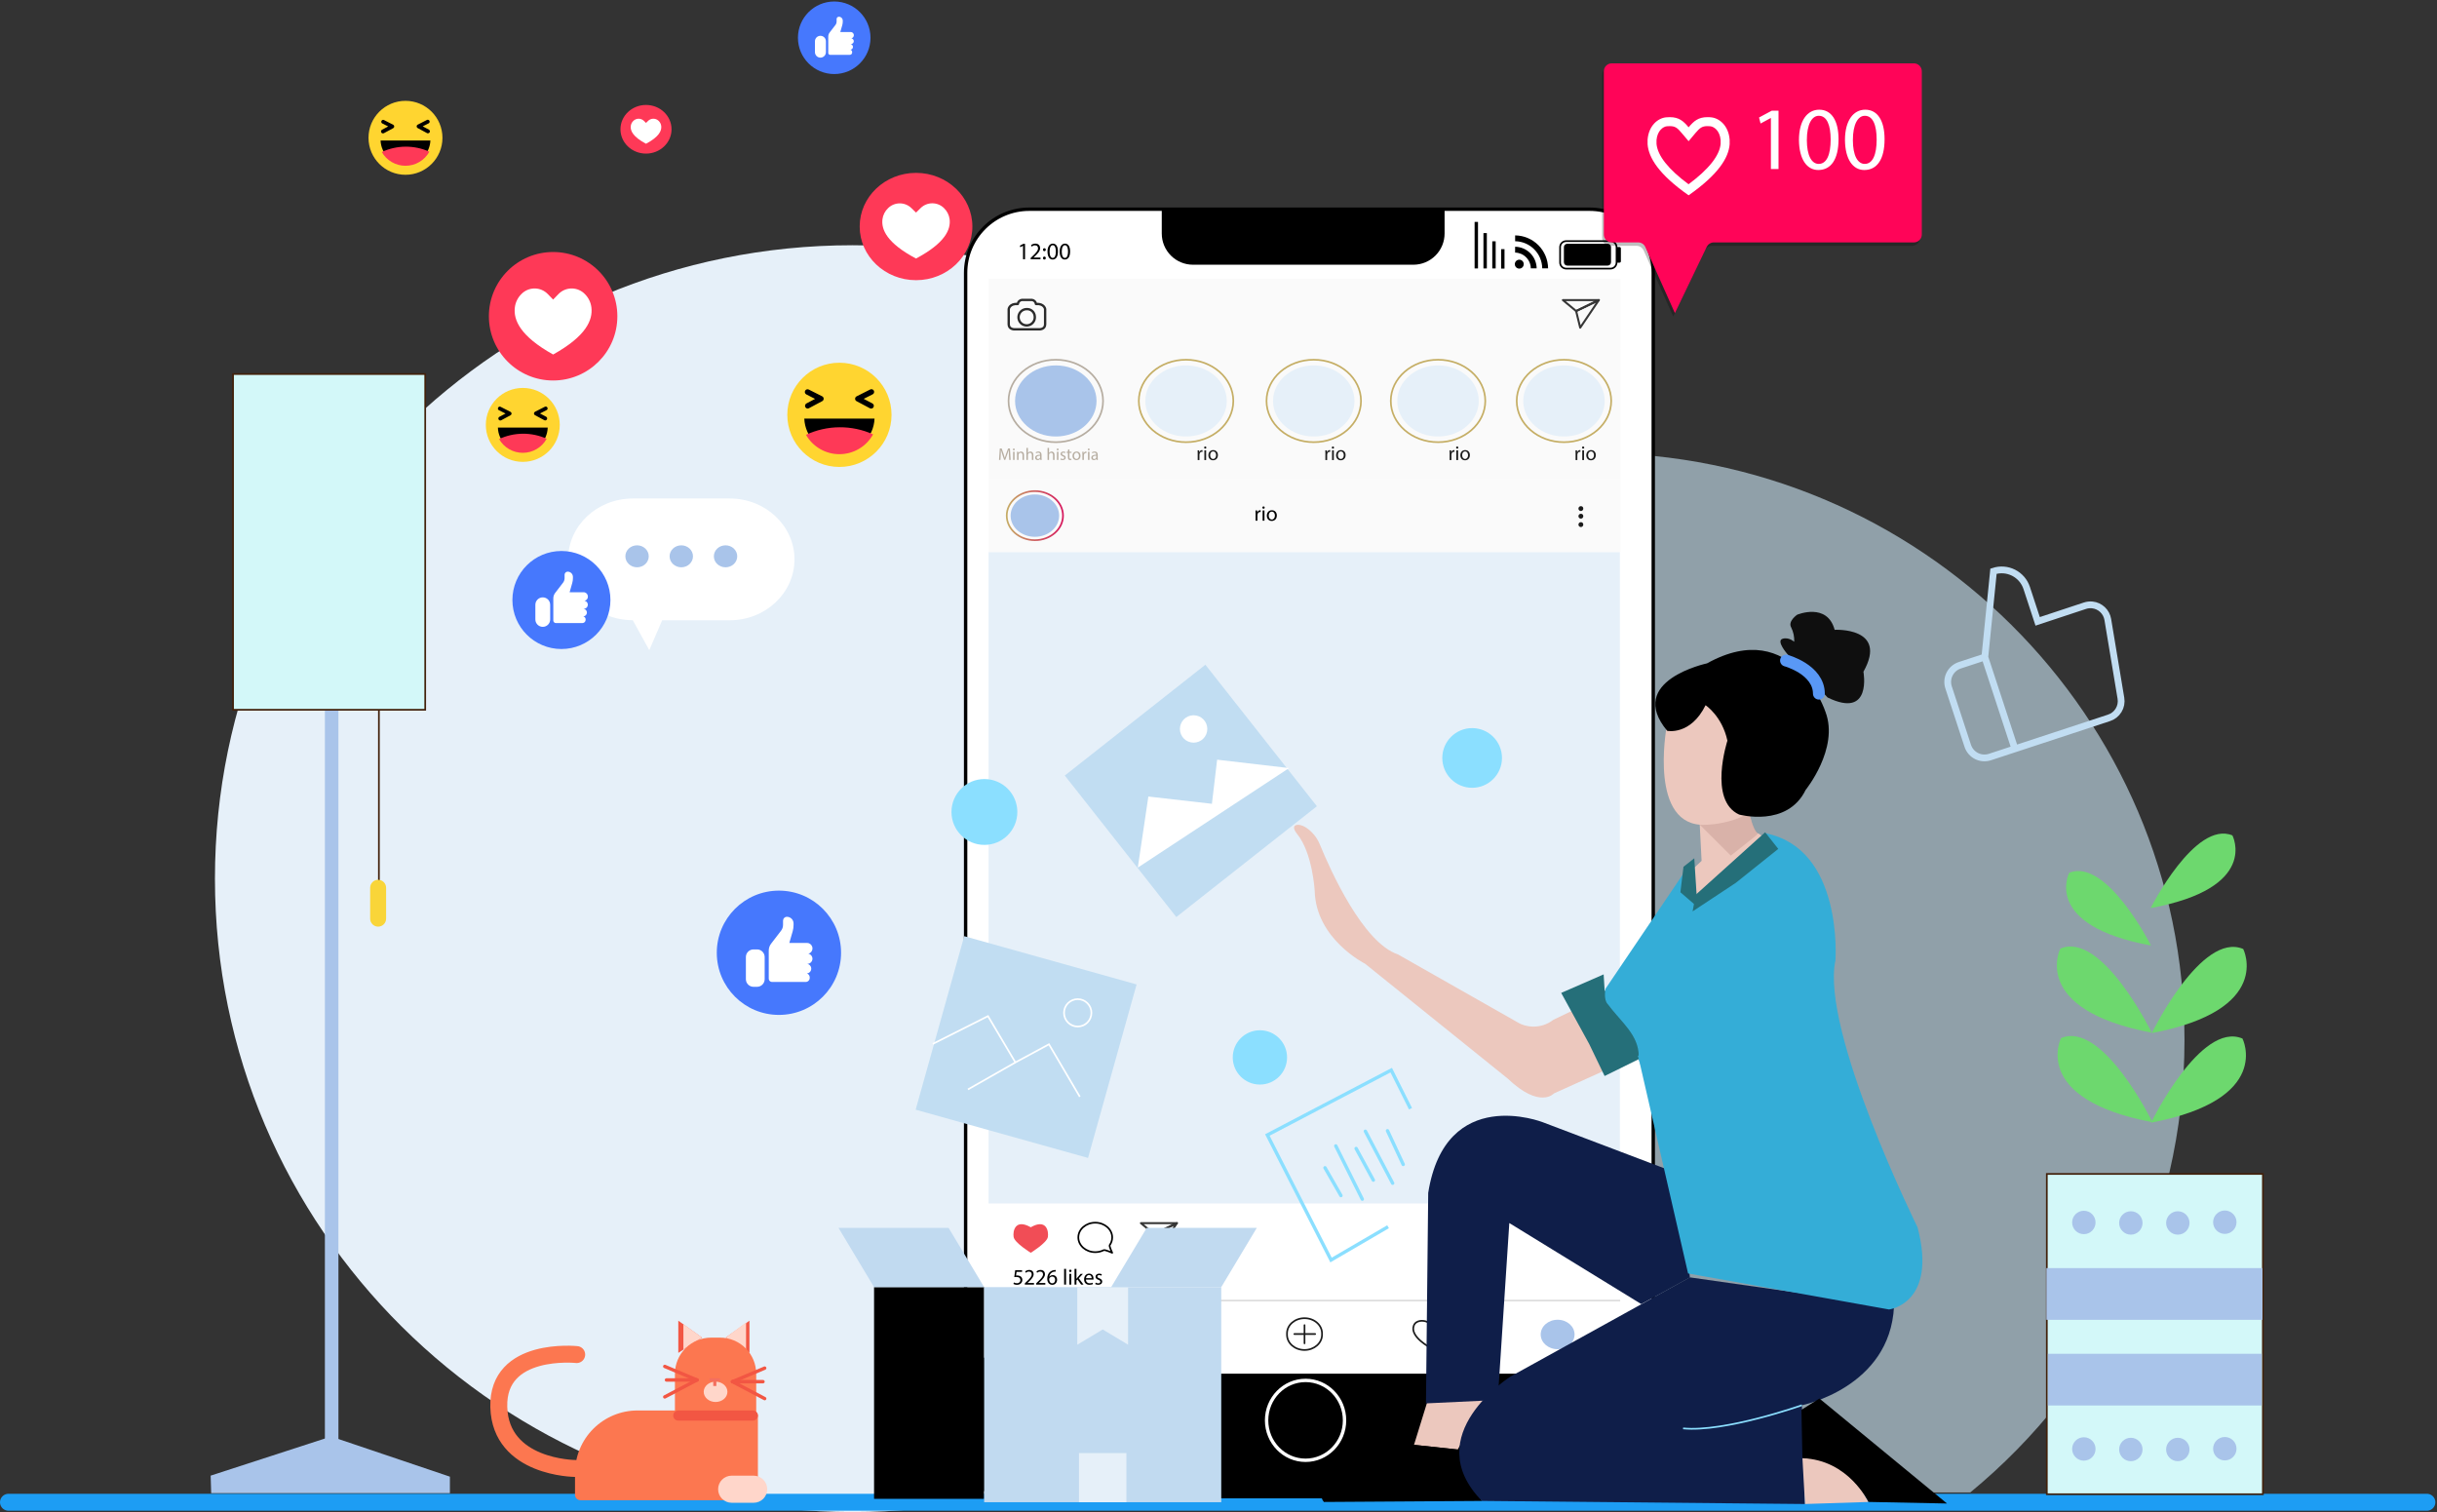 <svg width="1439" height="893" viewBox="0 0 1439 893" fill="none" xmlns="http://www.w3.org/2000/svg">
<rect x="0" y="0" width="1439" height="893" fill="#333333" stroke="none"/>
<g clip-path="url(#clip0_401_8134)">
<path opacity="0.61" d="M718.39 881.22H1163.39C1240.67 817.63 1289.9 721.58 1289.9 614.12C1289.9 422.65 1133.64 267.43 940.9 267.43C748.16 267.43 591.9 422.65 591.9 614.12C591.89 721.58 641.11 817.63 718.39 881.22Z" fill="#CBE5F4"/>
<path d="M503.42 892.8C711.355 892.8 879.92 725.355 879.92 518.8C879.92 312.246 711.355 144.8 503.42 144.8C295.485 144.8 126.92 312.246 126.92 518.8C126.92 725.355 295.485 892.8 503.42 892.8Z" fill="#E6F0F9"/>
<path d="M5 887H1433.03" stroke="#1D9DF4" stroke-width="10" stroke-miterlimit="10" stroke-linecap="round"/>
<path d="M938.62 123.53H607.77C587.01 123.53 570.18 140.36 570.18 161.12V846.04C570.18 866.801 587.01 883.63 607.77 883.63H938.62C959.38 883.63 976.21 866.801 976.21 846.04V161.12C976.21 140.36 959.38 123.53 938.62 123.53Z" fill="white" stroke="black" stroke-width="2" stroke-miterlimit="10"/>
<path d="M569.27 801.61H977.57V853.33C977.57 861.61 974.281 869.551 968.426 875.406C962.571 881.261 954.63 884.55 946.35 884.55H595C588.171 884.55 581.621 881.837 576.792 877.008C571.963 872.179 569.25 865.63 569.25 858.8V801.61H569.27Z" fill="black"/>
<path d="M770.91 862.22C783.618 862.22 793.92 851.663 793.92 838.64C793.92 825.617 783.618 815.06 770.91 815.06C758.202 815.06 747.9 825.617 747.9 838.64C747.9 851.663 758.202 862.22 770.91 862.22Z" stroke="white" stroke-width="2" stroke-miterlimit="10"/>
<path d="M686 123.39H853V137.88C853 140.299 852.524 142.694 851.598 144.929C850.672 147.164 849.315 149.195 847.605 150.905C845.894 152.615 843.864 153.972 841.629 154.898C839.394 155.824 836.999 156.3 834.58 156.3H704.41C699.526 156.297 694.844 154.356 691.392 150.902C687.939 147.447 686 142.764 686 137.88V123.39Z" fill="black"/>
<path d="M899.74 155.96C899.742 156.483 899.589 156.994 899.3 157.43C899.011 157.865 898.599 158.205 898.117 158.406C897.635 158.608 897.104 158.661 896.591 158.561C896.078 158.46 895.607 158.209 895.237 157.84C894.867 157.472 894.614 157.001 894.511 156.489C894.409 155.976 894.461 155.445 894.66 154.962C894.86 154.479 895.198 154.066 895.632 153.776C896.067 153.485 896.577 153.33 897.1 153.33C897.446 153.329 897.789 153.396 898.11 153.527C898.43 153.659 898.721 153.853 898.966 154.097C899.211 154.341 899.406 154.632 899.539 154.951C899.672 155.271 899.74 155.614 899.74 155.96Z" fill="black"/>
<path d="M907.37 158.44H903.91C903.869 155.992 902.88 153.655 901.151 151.92C899.423 150.186 897.088 149.189 894.64 149.14V145.69C898.004 145.742 901.215 147.103 903.591 149.483C905.968 151.864 907.324 155.077 907.37 158.44Z" fill="black"/>
<path d="M914.11 158.44H910.66C910.601 154.215 908.896 150.18 905.908 147.192C902.92 144.204 898.885 142.5 894.66 142.44V138.99C899.809 139.045 904.732 141.117 908.37 144.761C912.009 148.405 914.073 153.331 914.12 158.48L914.11 158.44Z" fill="black"/>
<path d="M950.98 142.37H924.78C922.808 142.37 921.21 143.968 921.21 145.94V155.02C921.21 156.992 922.808 158.59 924.78 158.59H950.98C952.952 158.59 954.55 156.992 954.55 155.02V145.94C954.55 143.968 952.952 142.37 950.98 142.37Z" stroke="black" stroke-miterlimit="10"/>
<path d="M949.3 143.93H925.43C924.336 143.93 923.45 144.817 923.45 145.91V154.84C923.45 155.934 924.336 156.82 925.43 156.82H949.3C950.394 156.82 951.28 155.934 951.28 154.84V145.91C951.28 144.817 950.394 143.93 949.3 143.93Z" fill="black"/>
<path d="M956.3 145.86H955.2C954.758 145.86 954.4 146.219 954.4 146.66V154.29C954.4 154.732 954.758 155.09 955.2 155.09H956.3C956.742 155.09 957.1 154.732 957.1 154.29V146.66C957.1 146.219 956.742 145.86 956.3 145.86Z" fill="black"/>
<path d="M604.074 153.09H605.264V143.99H604.214L602.226 145.054L602.464 145.992L604.046 145.138H604.074V153.09ZM614.388 153.09V152.068H610.3V152.04L611.028 151.368C612.946 149.52 614.164 148.162 614.164 146.482C614.164 145.18 613.338 143.836 611.378 143.836C610.328 143.836 609.432 144.228 608.802 144.76L609.194 145.628C609.614 145.278 610.3 144.858 611.126 144.858C612.484 144.858 612.932 145.712 612.932 146.636C612.918 148.008 611.868 149.184 609.544 151.396L608.578 152.334V153.09H614.388ZM616.679 148.302C617.197 148.302 617.519 147.924 617.519 147.434C617.505 146.916 617.183 146.552 616.693 146.552C616.203 146.552 615.853 146.916 615.853 147.434C615.853 147.924 616.189 148.302 616.679 148.302ZM616.679 153.244C617.197 153.244 617.519 152.866 617.519 152.376C617.505 151.858 617.183 151.494 616.693 151.494C616.203 151.494 615.853 151.858 615.853 152.376C615.853 152.866 616.189 153.244 616.679 153.244ZM621.692 143.836C619.844 143.836 618.528 145.516 618.528 148.568C618.556 151.578 619.76 153.244 621.538 153.244C623.554 153.244 624.702 151.536 624.702 148.442C624.702 145.544 623.61 143.836 621.692 143.836ZM621.622 144.788C622.896 144.788 623.47 146.258 623.47 148.498C623.47 150.822 622.868 152.292 621.608 152.292C620.488 152.292 619.76 150.948 619.76 148.582C619.76 146.104 620.544 144.788 621.622 144.788ZM628.87 143.836C627.022 143.836 625.706 145.516 625.706 148.568C625.734 151.578 626.938 153.244 628.716 153.244C630.732 153.244 631.88 151.536 631.88 148.442C631.88 145.544 630.788 143.836 628.87 143.836ZM628.8 144.788C630.074 144.788 630.648 146.258 630.648 148.498C630.648 150.822 630.046 152.292 628.786 152.292C627.666 152.292 626.938 150.948 626.938 148.582C626.938 146.104 627.722 144.788 628.8 144.788Z" fill="black"/>
<path d="M871.73 131.03V158.5" stroke="black" stroke-width="2" stroke-miterlimit="10"/>
<path d="M876.95 137.63V158.5" stroke="black" stroke-width="2" stroke-miterlimit="10"/>
<path d="M882.16 142.48V158.5" stroke="black" stroke-width="2" stroke-miterlimit="10"/>
<path d="M887.38 147.11V158.59" stroke="black" stroke-width="2" stroke-miterlimit="10"/>
<path d="M956.84 164.66H583.75V206H956.84V164.66Z" fill="#FAFAFA"/>
<path d="M956.25 710.58H583.75V811.09H956.25V710.58Z" fill="white"/>
<path d="M956.51 325.93H583.75V710.58H956.51V325.93Z" fill="#E6F0F9"/>
<path d="M583.91 767.91H956.68" stroke="#DDDDDD" stroke-miterlimit="10"/>
<path d="M956.84 206H583.75V282.99H956.84V206Z" fill="#FAFAFA"/>
<path d="M956.84 282.99H583.75V325.93H956.84V282.99Z" fill="#FAFAFA"/>
<path d="M611.72 179.48C611.652 178.86 611.371 178.281 610.924 177.845C610.477 177.409 609.892 177.142 609.27 177.09H603.43C602.813 177.15 602.234 177.421 601.792 177.855C601.35 178.29 601.07 178.864 601 179.48C596.09 179.13 595.63 182.48 595.63 182.48V191.58C595.7 194.5 598.95 194.44 598.95 194.44H613.81C613.81 194.44 617.06 194.5 617.13 191.58V182.48C617.13 182.48 616.63 179.13 611.72 179.48Z" stroke="#2B2B2B" stroke-width="1.4" stroke-linecap="round" stroke-linejoin="round"/>
<path d="M611 186.72C611.124 187.69 610.95 188.674 610.5 189.542C610.051 190.41 609.347 191.121 608.484 191.579C607.621 192.037 606.638 192.222 605.668 192.107C604.697 191.993 603.784 191.586 603.05 190.94C602.317 190.294 601.797 189.44 601.561 188.492C601.325 187.543 601.384 186.545 601.729 185.631C602.074 184.717 602.69 183.929 603.494 183.373C604.298 182.818 605.253 182.52 606.23 182.52C607.418 182.449 608.587 182.851 609.481 183.637C610.374 184.424 610.92 185.532 611 186.72V186.72Z" stroke="#2B2B2B" stroke-width="1.4" stroke-linecap="round" stroke-linejoin="round"/>
<path d="M922.86 177.18L930.67 183.66L944.08 177.18H922.86Z" stroke="#363636" stroke-width="1.2" stroke-linecap="round" stroke-linejoin="round"/>
<path d="M933.08 193.47L930.67 183.66L944.08 177.18L933.08 193.47Z" stroke="#363636" stroke-width="1.2" stroke-linecap="round" stroke-linejoin="round"/>
<path d="M922.71 721.14H941.04V739.27L931.86 731.26L922.7 739.25L922.71 721.14Z" stroke="black" stroke-linecap="round" stroke-linejoin="round"/>
<path d="M608.64 724.63C599.37 719.36 597.97 726.96 598.53 730.39C599.09 733.82 608.64 739.7 608.64 739.7C608.64 739.7 618.19 733.82 618.75 730.39C619.31 726.96 617.9 719.36 608.64 724.63Z" fill="#F14D56"/>
<path d="M656.73 730.63C656.722 732.259 656.209 733.846 655.26 735.17C654.83 735.79 656.73 739.7 656.73 739.7C656.73 739.7 652.48 737.79 651.73 738.15C650.18 738.933 648.466 739.337 646.73 739.33C641.22 739.33 636.73 735.43 636.73 730.63C636.73 725.83 641.19 721.93 646.73 721.93C652.27 721.93 656.73 725.88 656.73 730.63Z" stroke="black" stroke-linecap="round" stroke-linejoin="round"/>
<path d="M673.7 722.21L681.51 728.69L694.93 722.21H673.7Z" stroke="#363636" stroke-width="1.2" stroke-linecap="round" stroke-linejoin="round"/>
<path d="M683.92 738.5L681.51 728.69L694.93 722.21L683.92 738.5Z" stroke="#363636" stroke-width="1.2" stroke-linecap="round" stroke-linejoin="round"/>
<path d="M603.511 749.988H599.452L598.904 754.059C599.217 754.02 599.596 753.968 600.078 753.968C601.775 753.968 602.506 754.751 602.519 755.847C602.519 756.983 601.592 757.687 600.509 757.687C599.739 757.687 599.048 757.426 598.695 757.217L598.408 758.092C598.813 758.353 599.596 758.614 600.522 758.614C602.362 758.614 603.68 757.374 603.68 755.717C603.68 754.647 603.132 753.916 602.467 753.537C601.945 753.224 601.292 753.081 600.64 753.081C600.326 753.081 600.144 753.107 599.948 753.133L600.274 750.953H603.511V749.988ZM610.554 758.47V757.518H606.743V757.491L607.422 756.865C609.21 755.142 610.345 753.877 610.345 752.311C610.345 751.097 609.575 749.844 607.748 749.844C606.769 749.844 605.934 750.21 605.347 750.705L605.712 751.515C606.104 751.188 606.743 750.797 607.513 750.797C608.779 750.797 609.196 751.593 609.196 752.454C609.183 753.733 608.205 754.829 606.038 756.891L605.138 757.766V758.47H610.554ZM617.244 758.47V757.518H613.434V757.491L614.112 756.865C615.9 755.142 617.036 753.877 617.036 752.311C617.036 751.097 616.266 749.844 614.439 749.844C613.46 749.844 612.625 750.21 612.037 750.705L612.403 751.515C612.794 751.188 613.434 750.797 614.204 750.797C615.47 750.797 615.887 751.593 615.887 752.454C615.874 753.733 614.895 754.829 612.729 756.891L611.829 757.766V758.47H617.244ZM623.361 749.857C623.152 749.857 622.865 749.87 622.526 749.922C621.456 750.053 620.516 750.484 619.811 751.175C618.976 752.01 618.376 753.329 618.376 754.999C618.376 757.204 619.563 758.614 621.377 758.614C623.139 758.614 624.196 757.178 624.196 755.625C624.196 753.968 623.139 752.885 621.638 752.885C620.699 752.885 619.994 753.329 619.589 753.864H619.55C619.746 752.467 620.699 751.149 622.5 750.849C622.826 750.797 623.126 750.784 623.361 750.797V749.857ZM621.377 757.726C620.177 757.726 619.537 756.695 619.511 755.299C619.511 755.09 619.563 754.921 619.642 754.79C619.955 754.177 620.594 753.746 621.286 753.746C622.343 753.746 623.035 754.477 623.035 755.691C623.035 756.904 622.369 757.726 621.377 757.726ZM628.341 758.47H629.489V749.205H628.341V758.47ZM632.573 758.47V752.154H631.425V758.47H632.573ZM631.999 749.661C631.581 749.661 631.281 749.975 631.281 750.379C631.281 750.771 631.568 751.084 631.973 751.084C632.43 751.084 632.717 750.771 632.704 750.379C632.704 749.975 632.43 749.661 631.999 749.661ZM635.619 749.205H634.483V758.47H635.619V756.095L636.206 755.443L638.385 758.47H639.782L637.002 754.751L639.442 752.154H638.059L636.206 754.333C636.023 754.555 635.802 754.829 635.645 755.051H635.619V749.205ZM645.677 755.521C645.69 755.403 645.716 755.221 645.716 754.986C645.716 753.824 645.168 752.01 643.106 752.01C641.266 752.01 640.144 753.511 640.144 755.417C640.144 757.322 641.305 758.601 643.25 758.601C644.255 758.601 644.946 758.392 645.351 758.209L645.155 757.387C644.724 757.57 644.229 757.713 643.406 757.713C642.258 757.713 641.266 757.074 641.24 755.521H645.677ZM641.253 754.699C641.345 753.903 641.853 752.833 643.015 752.833C644.307 752.833 644.62 753.968 644.607 754.699H641.253ZM646.695 758.17C647.138 758.431 647.778 758.601 648.47 758.601C649.97 758.601 650.832 757.818 650.832 756.708C650.832 755.769 650.27 755.221 649.174 754.803C648.352 754.49 647.974 754.255 647.974 753.733C647.974 753.263 648.352 752.872 649.031 752.872C649.618 752.872 650.075 753.081 650.323 753.237L650.61 752.402C650.257 752.193 649.696 752.01 649.057 752.01C647.7 752.01 646.877 752.846 646.877 753.864C646.877 754.62 647.412 755.247 648.548 755.651C649.396 755.965 649.722 756.265 649.722 756.813C649.722 757.335 649.331 757.752 648.496 757.752C647.921 757.752 647.321 757.518 646.982 757.296L646.695 758.17Z" fill="black"/>
<path d="M618.63 797.31H610.84V787.39L621 778.57H621.84L631.9 787.34V797.34H623.9V791.39C623.22 789.3 619.35 789.28 618.67 791.32L618.63 797.31Z" fill="#1B1B1B"/>
<path d="M693.85 793.58C698.699 793.58 702.63 790.151 702.63 785.92C702.63 781.69 698.699 778.26 693.85 778.26C689.001 778.26 685.07 781.69 685.07 785.92C685.07 790.151 689.001 793.58 693.85 793.58Z" stroke="#1B1B1B" stroke-linecap="round" stroke-linejoin="round"/>
<path d="M699.85 791.5L706.66 797.09" stroke="#1B1B1B" stroke-linecap="round" stroke-linejoin="round"/>
<path d="M770.29 797.09C764.58 797.09 759.95 793.09 759.95 788.09V787.32C759.95 782.32 764.58 778.32 770.29 778.32C776.01 778.32 780.64 782.32 780.64 787.32V788.09C780.64 793.05 776 797.09 770.29 797.09Z" stroke="#1B1B1B" stroke-linecap="round" stroke-linejoin="round"/>
<path d="M770.29 782.42V793.17" stroke="#1B1B1B" stroke-linecap="round" stroke-linejoin="round"/>
<path d="M764.27 787.67H776.59" stroke="#1B1B1B" stroke-linecap="round" stroke-linejoin="round"/>
<path d="M855 782.61C853.68 779.35 849.31 779.47 847.19 780.5C846.29 780.945 845.514 781.604 844.93 782.42C844.341 781.605 843.561 780.946 842.66 780.5C840.54 779.5 836.17 779.35 834.85 782.61C832.15 789.31 844.93 795.93 844.93 795.93C844.93 795.93 857.71 789.31 855 782.61Z" stroke="#1B1B1B" stroke-linecap="round" stroke-linejoin="round"/>
<path d="M929.75 787.94C929.75 792.74 925.29 796.63 919.75 796.63C914.21 796.63 909.75 792.74 909.75 787.94C909.75 783.14 914.21 779.24 919.75 779.24C925.29 779.24 929.75 783.13 929.75 787.94Z" fill="#A9C4EA"/>
<path d="M919.76 802.95C920.865 802.95 921.76 802.167 921.76 801.2C921.76 800.234 920.865 799.45 919.76 799.45C918.655 799.45 917.76 800.234 917.76 801.2C917.76 802.167 918.655 802.95 919.76 802.95Z" fill="#F14D56"/>
<path d="M611.07 318.95C620.243 318.95 627.68 312.463 627.68 304.46C627.68 296.458 620.243 289.97 611.07 289.97C601.897 289.97 594.46 296.458 594.46 304.46C594.46 312.463 601.897 318.95 611.07 318.95Z" stroke="url(#paint0_linear_401_8134)" stroke-miterlimit="10"/>
<path d="M611.07 316.96C618.979 316.96 625.39 311.364 625.39 304.46C625.39 297.556 618.979 291.96 611.07 291.96C603.161 291.96 596.75 297.556 596.75 304.46C596.75 311.364 603.161 316.96 611.07 316.96Z" fill="#A9C4EA"/>
<path d="M741.405 307.45H742.492V304.225C742.492 304.038 742.517 303.863 742.542 303.713C742.692 302.888 743.242 302.3 744.017 302.3C744.167 302.3 744.28 302.313 744.392 302.338V301.3C744.292 301.275 744.205 301.263 744.08 301.263C743.342 301.263 742.68 301.775 742.405 302.588H742.355L742.317 301.4H741.355C741.392 301.963 741.405 302.575 741.405 303.288V307.45ZM746.643 307.45V301.4H745.543V307.45H746.643ZM746.093 299.013C745.693 299.013 745.405 299.313 745.405 299.7C745.405 300.075 745.68 300.375 746.068 300.375C746.505 300.375 746.78 300.075 746.768 299.7C746.768 299.313 746.505 299.013 746.093 299.013ZM751.035 301.263C749.36 301.263 748.035 302.45 748.035 304.475C748.035 306.388 749.297 307.588 750.935 307.588C752.397 307.588 753.947 306.613 753.947 304.375C753.947 302.525 752.772 301.263 751.035 301.263ZM751.01 302.088C752.31 302.088 752.822 303.388 752.822 304.413C752.822 305.775 752.035 306.763 750.985 306.763C749.91 306.763 749.147 305.763 749.147 304.438C749.147 303.288 749.71 302.088 751.01 302.088Z" fill="black"/>
<path d="M934.89 300.1C934.929 300.388 934.878 300.681 934.746 300.94C934.614 301.199 934.406 301.412 934.15 301.55C933.893 301.687 933.601 301.744 933.312 301.711C933.023 301.678 932.751 301.558 932.532 301.367C932.313 301.176 932.157 300.922 932.086 300.64C932.015 300.358 932.031 300.061 932.133 299.789C932.235 299.517 932.418 299.282 932.657 299.116C932.895 298.95 933.179 298.861 933.47 298.86C933.822 298.838 934.169 298.956 934.435 299.188C934.701 299.42 934.864 299.748 934.89 300.1Z" fill="#1B1B1B"/>
<path d="M934.89 304.6C934.929 304.888 934.878 305.182 934.746 305.441C934.614 305.7 934.406 305.912 934.15 306.05C933.893 306.187 933.601 306.244 933.312 306.211C933.023 306.179 932.751 306.059 932.532 305.867C932.313 305.676 932.157 305.422 932.086 305.14C932.015 304.859 932.031 304.561 932.133 304.289C932.235 304.017 932.418 303.782 932.657 303.616C932.895 303.45 933.179 303.361 933.47 303.36C933.645 303.348 933.82 303.37 933.986 303.426C934.152 303.482 934.306 303.57 934.438 303.685C934.57 303.8 934.678 303.94 934.755 304.098C934.833 304.255 934.879 304.425 934.89 304.6Z" fill="#1B1B1B"/>
<path d="M934.89 309.56C934.929 309.848 934.878 310.141 934.746 310.4C934.614 310.659 934.406 310.872 934.15 311.01C933.893 311.147 933.601 311.204 933.312 311.171C933.023 311.138 932.751 311.018 932.532 310.827C932.313 310.636 932.157 310.382 932.086 310.1C932.015 309.818 932.031 309.521 932.133 309.249C932.235 308.977 932.418 308.742 932.657 308.576C932.895 308.41 933.179 308.321 933.47 308.32C933.822 308.298 934.169 308.416 934.435 308.648C934.701 308.88 934.864 309.208 934.89 309.56Z" fill="#1B1B1B"/>
<path d="M623.43 261.08C638.839 261.08 651.33 250.183 651.33 236.74C651.33 223.298 638.839 212.4 623.43 212.4C608.021 212.4 595.53 223.298 595.53 236.74C595.53 250.183 608.021 261.08 623.43 261.08Z" stroke="#B6ADA1" stroke-miterlimit="10"/>
<path d="M623.43 257.73C636.712 257.73 647.48 248.332 647.48 236.74C647.48 225.148 636.712 215.75 623.43 215.75C610.148 215.75 599.38 225.148 599.38 236.74C599.38 248.332 610.148 257.73 623.43 257.73Z" fill="#A9C4EA"/>
<path d="M595.923 271.56H596.773L596.353 264.827H595.244L594.045 268.084C593.746 268.933 593.506 269.672 593.336 270.351H593.306C593.136 269.652 592.906 268.913 592.627 268.084L591.478 264.827H590.369L589.899 271.56H590.729L590.908 268.673C590.968 267.664 591.018 266.535 591.038 265.696H591.058C591.248 266.495 591.518 267.364 591.837 268.313L592.926 271.52H593.586L594.775 268.253C595.114 267.324 595.394 266.485 595.624 265.696H595.654C595.644 266.535 595.704 267.664 595.754 268.603L595.923 271.56ZM599.075 271.56V266.725H598.195V271.56H599.075ZM598.635 264.817C598.315 264.817 598.086 265.057 598.086 265.366C598.086 265.666 598.305 265.906 598.615 265.906C598.965 265.906 599.184 265.666 599.174 265.366C599.174 265.057 598.965 264.817 598.635 264.817ZM600.537 271.56H601.416V268.653C601.416 268.503 601.436 268.353 601.476 268.243C601.626 267.754 602.075 267.344 602.655 267.344C603.484 267.344 603.774 267.994 603.774 268.773V271.56H604.653V268.673C604.653 267.015 603.614 266.615 602.944 266.615C602.145 266.615 601.586 267.065 601.346 267.524H601.326L601.276 266.725H600.497C600.527 267.124 600.537 267.534 600.537 268.034V271.56ZM606.078 271.56H606.957V268.643C606.957 268.473 606.967 268.343 607.017 268.223C607.177 267.744 607.627 267.344 608.196 267.344C609.025 267.344 609.315 268.004 609.315 268.783V271.56H610.194V268.683C610.194 267.015 609.155 266.615 608.506 266.615C608.176 266.615 607.866 266.715 607.607 266.865C607.337 267.015 607.117 267.234 606.977 267.484H606.957V264.467H606.078V271.56ZM615.096 271.56C615.036 271.23 615.016 270.821 615.016 270.401V268.593C615.016 267.624 614.656 266.615 613.178 266.615C612.569 266.615 611.989 266.785 611.59 267.045L611.789 267.624C612.129 267.404 612.599 267.264 613.048 267.264C614.037 267.264 614.147 267.984 614.147 268.383V268.483C612.279 268.473 611.24 269.113 611.24 270.281C611.24 270.981 611.739 271.67 612.718 271.67C613.408 271.67 613.927 271.33 614.197 270.951H614.227L614.297 271.56H615.096ZM614.167 269.932C614.167 270.022 614.147 270.121 614.117 270.211C613.977 270.621 613.578 271.021 612.948 271.021C612.499 271.021 612.119 270.751 612.119 270.181C612.119 269.242 613.208 269.073 614.167 269.093V269.932ZM618.556 271.56H619.435V268.643C619.435 268.473 619.445 268.343 619.495 268.223C619.655 267.744 620.104 267.344 620.674 267.344C621.503 267.344 621.793 268.004 621.793 268.783V271.56H622.672V268.683C622.672 267.015 621.633 266.615 620.983 266.615C620.654 266.615 620.344 266.715 620.084 266.865C619.815 267.015 619.595 267.234 619.455 267.484H619.435V264.467H618.556V271.56ZM624.976 271.56V266.725H624.097V271.56H624.976ZM624.537 264.817C624.217 264.817 623.987 265.057 623.987 265.366C623.987 265.666 624.207 265.906 624.517 265.906C624.866 265.906 625.086 265.666 625.076 265.366C625.076 265.057 624.866 264.817 624.537 264.817ZM626.099 271.33C626.439 271.53 626.928 271.66 627.458 271.66C628.606 271.66 629.266 271.061 629.266 270.211C629.266 269.492 628.836 269.073 627.997 268.753C627.368 268.513 627.078 268.333 627.078 267.934C627.078 267.574 627.368 267.274 627.887 267.274C628.337 267.274 628.686 267.434 628.876 267.554L629.096 266.915C628.826 266.755 628.397 266.615 627.907 266.615C626.868 266.615 626.239 267.254 626.239 268.034C626.239 268.613 626.648 269.093 627.518 269.402C628.167 269.642 628.417 269.872 628.417 270.291C628.417 270.691 628.117 271.011 627.478 271.011C627.038 271.011 626.578 270.831 626.319 270.661L626.099 271.33ZM630.599 265.566V266.725H629.85V267.394H630.599V270.032C630.599 270.601 630.689 271.031 630.939 271.29C631.149 271.53 631.478 271.66 631.888 271.66C632.228 271.66 632.497 271.61 632.667 271.54L632.627 270.881C632.517 270.911 632.348 270.941 632.118 270.941C631.628 270.941 631.458 270.601 631.458 270.002V267.394H632.717V266.725H631.458V265.336L630.599 265.566ZM635.696 266.615C634.358 266.615 633.299 267.564 633.299 269.182C633.299 270.711 634.308 271.67 635.616 271.67C636.785 271.67 638.024 270.891 638.024 269.103C638.024 267.624 637.085 266.615 635.696 266.615ZM635.676 267.274C636.715 267.274 637.125 268.313 637.125 269.132C637.125 270.221 636.495 271.011 635.656 271.011C634.797 271.011 634.188 270.211 634.188 269.152C634.188 268.233 634.637 267.274 635.676 267.274ZM639.131 271.56H640V268.983C640 268.833 640.02 268.693 640.04 268.573C640.16 267.914 640.6 267.444 641.219 267.444C641.339 267.444 641.429 267.454 641.519 267.474V266.645C641.439 266.625 641.369 266.615 641.269 266.615C640.679 266.615 640.15 267.025 639.93 267.674H639.89L639.86 266.725H639.091C639.121 267.174 639.131 267.664 639.131 268.233V271.56ZM643.317 271.56V266.725H642.438V271.56H643.317ZM642.878 264.817C642.558 264.817 642.328 265.057 642.328 265.366C642.328 265.666 642.548 265.906 642.858 265.906C643.207 265.906 643.427 265.666 643.417 265.366C643.417 265.057 643.207 264.817 642.878 264.817ZM648.256 271.56C648.196 271.23 648.176 270.821 648.176 270.401V268.593C648.176 267.624 647.817 266.615 646.338 266.615C645.729 266.615 645.149 266.785 644.75 267.045L644.949 267.624C645.289 267.404 645.759 267.264 646.208 267.264C647.197 267.264 647.307 267.984 647.307 268.383V268.483C645.439 268.473 644.4 269.113 644.4 270.281C644.4 270.981 644.9 271.67 645.879 271.67C646.568 271.67 647.087 271.33 647.357 270.951H647.387L647.457 271.56H648.256ZM647.327 269.932C647.327 270.022 647.307 270.121 647.277 270.211C647.137 270.621 646.738 271.021 646.108 271.021C645.659 271.021 645.279 270.751 645.279 270.181C645.279 269.242 646.368 269.073 647.327 269.093V269.932Z" fill="#B6ADA1"/>
<path d="M700.34 261.08C715.749 261.08 728.24 250.183 728.24 236.74C728.24 223.298 715.749 212.4 700.34 212.4C684.931 212.4 672.44 223.298 672.44 236.74C672.44 250.183 684.931 261.08 700.34 261.08Z" stroke="url(#paint1_linear_401_8134)" stroke-miterlimit="10"/>
<path d="M700.34 257.73C713.622 257.73 724.39 248.332 724.39 236.74C724.39 225.148 713.622 215.75 700.34 215.75C687.058 215.75 676.29 225.148 676.29 236.74C676.29 248.332 687.058 257.73 700.34 257.73Z" fill="#E6F0F9"/>
<path d="M707.213 271.65H708.248V268.58C708.248 268.402 708.272 268.235 708.296 268.092C708.438 267.307 708.962 266.748 709.7 266.748C709.843 266.748 709.95 266.759 710.057 266.783V265.796C709.962 265.772 709.878 265.76 709.759 265.76C709.057 265.76 708.426 266.248 708.165 267.021H708.117L708.081 265.891H707.165C707.201 266.426 707.213 267.009 707.213 267.688V271.65ZM712.199 271.65V265.891H711.152V271.65H712.199ZM711.676 263.618C711.295 263.618 711.021 263.903 711.021 264.272C711.021 264.629 711.283 264.915 711.652 264.915C712.069 264.915 712.33 264.629 712.318 264.272C712.318 263.903 712.069 263.618 711.676 263.618ZM716.381 265.76C714.786 265.76 713.525 266.89 713.525 268.818C713.525 270.639 714.727 271.781 716.286 271.781C717.678 271.781 719.154 270.853 719.154 268.723C719.154 266.962 718.035 265.76 716.381 265.76ZM716.357 266.545C717.595 266.545 718.083 267.783 718.083 268.759C718.083 270.056 717.333 270.996 716.333 270.996C715.31 270.996 714.584 270.044 714.584 268.782C714.584 267.688 715.119 266.545 716.357 266.545Z" fill="#1B1B1B"/>
<path d="M775.75 261.08C791.159 261.08 803.65 250.183 803.65 236.74C803.65 223.298 791.159 212.4 775.75 212.4C760.341 212.4 747.85 223.298 747.85 236.74C747.85 250.183 760.341 261.08 775.75 261.08Z" stroke="url(#paint2_linear_401_8134)" stroke-miterlimit="10"/>
<path d="M775.75 257.73C789.032 257.73 799.8 248.332 799.8 236.74C799.8 225.148 789.032 215.75 775.75 215.75C762.468 215.75 751.7 225.148 751.7 236.74C751.7 248.332 762.468 257.73 775.75 257.73Z" fill="#E6F0F9"/>
<path d="M782.613 271.65H783.648V268.58C783.648 268.402 783.672 268.235 783.696 268.092C783.838 267.307 784.362 266.748 785.1 266.748C785.243 266.748 785.35 266.759 785.457 266.783V265.796C785.362 265.772 785.278 265.76 785.159 265.76C784.457 265.76 783.827 266.248 783.565 267.021H783.517L783.481 265.891H782.565C782.601 266.426 782.613 267.009 782.613 267.688V271.65ZM787.599 271.65V265.891H786.552V271.65H787.599ZM787.076 263.618C786.695 263.618 786.421 263.903 786.421 264.272C786.421 264.629 786.683 264.915 787.052 264.915C787.469 264.915 787.73 264.629 787.718 264.272C787.718 263.903 787.469 263.618 787.076 263.618ZM791.781 265.76C790.186 265.76 788.925 266.89 788.925 268.818C788.925 270.639 790.127 271.781 791.686 271.781C793.078 271.781 794.554 270.853 794.554 268.723C794.554 266.962 793.435 265.76 791.781 265.76ZM791.757 266.545C792.995 266.545 793.483 267.783 793.483 268.759C793.483 270.056 792.733 270.996 791.733 270.996C790.71 270.996 789.984 270.044 789.984 268.782C789.984 267.688 790.519 266.545 791.757 266.545Z" fill="#1B1B1B"/>
<path d="M849.13 261.08C864.539 261.08 877.03 250.183 877.03 236.74C877.03 223.298 864.539 212.4 849.13 212.4C833.721 212.4 821.23 223.298 821.23 236.74C821.23 250.183 833.721 261.08 849.13 261.08Z" stroke="url(#paint3_linear_401_8134)" stroke-miterlimit="10"/>
<path d="M849.13 257.73C862.412 257.73 873.18 248.332 873.18 236.74C873.18 225.148 862.412 215.75 849.13 215.75C835.848 215.75 825.08 225.148 825.08 236.74C825.08 248.332 835.848 257.73 849.13 257.73Z" fill="#E6F0F9"/>
<path d="M855.993 271.65H857.028V268.58C857.028 268.402 857.052 268.235 857.076 268.092C857.218 267.307 857.742 266.748 858.48 266.748C858.623 266.748 858.73 266.759 858.837 266.783V265.796C858.742 265.772 858.658 265.76 858.539 265.76C857.837 265.76 857.207 266.248 856.945 267.021H856.897L856.861 265.891H855.945C855.981 266.426 855.993 267.009 855.993 267.688V271.65ZM860.979 271.65V265.891H859.932V271.65H860.979ZM860.456 263.618C860.075 263.618 859.801 263.903 859.801 264.272C859.801 264.629 860.063 264.915 860.432 264.915C860.849 264.915 861.11 264.629 861.098 264.272C861.098 263.903 860.849 263.618 860.456 263.618ZM865.161 265.76C863.566 265.76 862.305 266.89 862.305 268.818C862.305 270.639 863.507 271.781 865.066 271.781C866.458 271.781 867.934 270.853 867.934 268.723C867.934 266.962 866.815 265.76 865.161 265.76ZM865.137 266.545C866.375 266.545 866.863 267.783 866.863 268.759C866.863 270.056 866.113 270.996 865.113 270.996C864.09 270.996 863.364 270.044 863.364 268.782C863.364 267.688 863.899 266.545 865.137 266.545Z" fill="#1B1B1B"/>
<path d="M923.49 261.08C938.899 261.08 951.39 250.183 951.39 236.74C951.39 223.298 938.899 212.4 923.49 212.4C908.081 212.4 895.59 223.298 895.59 236.74C895.59 250.183 908.081 261.08 923.49 261.08Z" stroke="url(#paint4_linear_401_8134)" stroke-miterlimit="10"/>
<path d="M923.49 257.73C936.772 257.73 947.54 248.332 947.54 236.74C947.54 225.148 936.772 215.75 923.49 215.75C910.208 215.75 899.44 225.148 899.44 236.74C899.44 248.332 910.208 257.73 923.49 257.73Z" fill="#E6F0F9"/>
<path d="M930.353 271.65H931.388V268.58C931.388 268.402 931.412 268.235 931.436 268.092C931.578 267.307 932.102 266.748 932.84 266.748C932.983 266.748 933.09 266.759 933.197 266.783V265.796C933.102 265.772 933.018 265.76 932.899 265.76C932.197 265.76 931.567 266.248 931.305 267.021H931.257L931.221 265.891H930.305C930.341 266.426 930.353 267.009 930.353 267.688V271.65ZM935.339 271.65V265.891H934.292V271.65H935.339ZM934.816 263.618C934.435 263.618 934.161 263.903 934.161 264.272C934.161 264.629 934.423 264.915 934.792 264.915C935.209 264.915 935.47 264.629 935.458 264.272C935.458 263.903 935.209 263.618 934.816 263.618ZM939.521 265.76C937.926 265.76 936.665 266.89 936.665 268.818C936.665 270.639 937.867 271.781 939.426 271.781C940.818 271.781 942.294 270.853 942.294 268.723C942.294 266.962 941.175 265.76 939.521 265.76ZM939.497 266.545C940.735 266.545 941.223 267.783 941.223 268.759C941.223 270.056 940.473 270.996 939.473 270.996C938.45 270.996 937.724 270.044 937.724 268.782C937.724 267.688 938.259 266.545 939.497 266.545Z" fill="#1B1B1B"/>
<path d="M581.12 759.98H516.12V884.98H581.12V759.98Z" fill="black"/>
<path d="M721.12 759.98H581.12V886.98H721.12V759.98Z" fill="#C1DAF0"/>
<path d="M665.12 857.98H637.12V886.98H665.12V857.98Z" fill="#E6F0F9"/>
<path d="M666.12 793.98L651.12 784.98L636.12 793.98V759.98H666.12V793.98Z" fill="#E6F0F9"/>
<path d="M581.12 759.98H516.12L495.12 724.98H560.12L581.12 759.98Z" fill="#C1DAF0"/>
<path d="M656.12 759.98H721.12L742.12 724.98H677.12L656.12 759.98Z" fill="#C1DAF0"/>
<path d="M671.142 581.26L569.355 552.764L540.676 655.205L642.463 683.701L671.142 581.26Z" fill="#C1DDF2"/>
<path d="M550.81 616.37L583.39 599.97L599.57 627.31L619.39 616.6L637.62 647.59" stroke="white" stroke-miterlimit="10"/>
<path d="M599.57 627.31L571.54 643.26" stroke="white" stroke-miterlimit="10"/>
<path d="M636.37 606.12C640.838 606.12 644.46 602.498 644.46 598.03C644.46 593.562 640.838 589.94 636.37 589.94C631.902 589.94 628.28 593.562 628.28 598.03C628.28 602.498 631.902 606.12 636.37 606.12Z" stroke="white" stroke-miterlimit="10"/>
<path d="M711.758 392.491L628.739 457.915L694.583 541.468L777.603 476.044L711.758 392.491Z" fill="#C1DDF2"/>
<path d="M761.16 453.51L718.69 448.55L715.61 474.6L678.08 470.31L671.85 512.28" fill="white"/>
<path d="M704.8 438.5C709.268 438.5 712.89 434.878 712.89 430.41C712.89 425.942 709.268 422.32 704.8 422.32C700.332 422.32 696.71 425.942 696.71 430.41C696.71 434.878 700.332 438.5 704.8 438.5Z" fill="white"/>
<path d="M581.27 498.87C592.006 498.87 600.71 490.167 600.71 479.43C600.71 468.694 592.006 459.99 581.27 459.99C570.534 459.99 561.83 468.694 561.83 479.43C561.83 490.167 570.534 498.87 581.27 498.87Z" fill="#8BDFFF"/>
<path d="M869.27 465.15C879.001 465.15 886.89 457.261 886.89 447.53C886.89 437.799 879.001 429.91 869.27 429.91C859.539 429.91 851.65 437.799 851.65 447.53C851.65 457.261 859.539 465.15 869.27 465.15Z" fill="#8BDFFF"/>
<path d="M743.95 640.37C752.803 640.37 759.98 633.193 759.98 624.34C759.98 615.487 752.803 608.31 743.95 608.31C735.097 608.31 727.92 615.487 727.92 624.34C727.92 633.193 735.097 640.37 743.95 640.37Z" fill="#8BDFFF"/>
<path d="M832.43 653.74L821.49 631.86L748.35 670.14L785.95 743.97L818.76 724.83" stroke="#8BDFFF" stroke-width="2" stroke-miterlimit="10" stroke-linecap="square"/>
<path d="M819.29 667.641L828.56 687.531" stroke="#8BDFFF" stroke-width="2" stroke-miterlimit="10" stroke-linecap="round"/>
<path d="M806.23 667.94L822.33 698.62" stroke="#8BDFFF" stroke-width="2" stroke-miterlimit="10" stroke-linecap="round"/>
<path d="M800.76 678.12L810.94 696.8" stroke="#8BDFFF" stroke-width="2" stroke-miterlimit="10" stroke-linecap="round"/>
<path d="M788.76 676.601L804.41 708.041" stroke="#8BDFFF" stroke-width="2" stroke-miterlimit="10" stroke-linecap="round"/>
<path d="M782.38 689.51L791.8 705.91" stroke="#8BDFFF" stroke-width="2" stroke-miterlimit="10" stroke-linecap="round"/>
<path d="M1336.2 693.15H1208.61V882.26H1336.2V693.15Z" fill="#D3F8F9" stroke="#42210B" stroke-miterlimit="10"/>
<path d="M1335.93 748.75H1208.34V779.281H1335.93V748.75Z" fill="#A9C4EA"/>
<path d="M1335.49 799.331H1209.25V829.861H1335.49V799.331Z" fill="#A9C4EA"/>
<path d="M1230.47 728.7C1234.29 728.7 1237.38 725.607 1237.38 721.79C1237.38 717.974 1234.29 714.88 1230.47 714.88C1226.65 714.88 1223.56 717.974 1223.56 721.79C1223.56 725.607 1226.65 728.7 1230.47 728.7Z" fill="#A9C4EA"/>
<path d="M1258.22 729C1262.04 729 1265.13 725.906 1265.13 722.09C1265.13 718.274 1262.04 715.18 1258.22 715.18C1254.4 715.18 1251.31 718.274 1251.31 722.09C1251.31 725.906 1254.4 729 1258.22 729Z" fill="#A9C4EA"/>
<path d="M1285.96 729C1289.78 729 1292.87 725.906 1292.87 722.09C1292.87 718.274 1289.78 715.18 1285.96 715.18C1282.14 715.18 1279.05 718.274 1279.05 722.09C1279.05 725.906 1282.14 729 1285.96 729Z" fill="#A9C4EA"/>
<path d="M1313.71 728.55C1317.53 728.55 1320.62 725.457 1320.62 721.641C1320.62 717.824 1317.53 714.73 1313.71 714.73C1309.89 714.73 1306.8 717.824 1306.8 721.641C1306.8 725.457 1309.89 728.55 1313.71 728.55Z" fill="#A9C4EA"/>
<path d="M1230.47 862.44C1234.29 862.44 1237.38 859.346 1237.38 855.53C1237.38 851.714 1234.29 848.62 1230.47 848.62C1226.65 848.62 1223.56 851.714 1223.56 855.53C1223.56 859.346 1226.65 862.44 1230.47 862.44Z" fill="#A9C4EA"/>
<path d="M1258.22 862.75C1262.04 862.75 1265.13 859.656 1265.13 855.84C1265.13 852.024 1262.04 848.93 1258.22 848.93C1254.4 848.93 1251.31 852.024 1251.31 855.84C1251.31 859.656 1254.4 862.75 1258.22 862.75Z" fill="#A9C4EA"/>
<path d="M1285.96 862.75C1289.78 862.75 1292.87 859.656 1292.87 855.84C1292.87 852.024 1289.78 848.93 1285.96 848.93C1282.14 848.93 1279.05 852.024 1279.05 855.84C1279.05 859.656 1282.14 862.75 1285.96 862.75Z" fill="#A9C4EA"/>
<path d="M1313.71 862.29C1317.53 862.29 1320.62 859.196 1320.62 855.38C1320.62 851.564 1317.53 848.47 1313.71 848.47C1309.89 848.47 1306.8 851.564 1306.8 855.38C1306.8 859.196 1309.89 862.29 1313.71 862.29Z" fill="#A9C4EA"/>
<path d="M1270.13 662.88C1270.13 662.88 1299.52 602.73 1324.13 613.21C1324.13 613.18 1342.35 649.18 1270.13 662.88Z" fill="#6DD86E"/>
<path d="M1270.58 609.99C1270.58 609.99 1299.97 549.84 1324.58 560.32C1324.58 560.32 1342.81 596.32 1270.58 609.99Z" fill="#6DD86E"/>
<path d="M1269.9 536.17C1269.9 536.17 1296.18 484.17 1318.19 493.25C1318.19 493.25 1334.49 524.36 1269.9 536.17Z" fill="#6DD86E"/>
<path d="M1271 662.62C1271 662.62 1241.61 602.47 1217 612.95C1217 612.95 1198.81 648.95 1271 662.62Z" fill="#6DD86E"/>
<path d="M1270.58 609.76C1270.58 609.76 1241.19 549.61 1216.58 560.09C1216.58 560.09 1198.35 596.09 1270.58 609.76Z" fill="#6DD86E"/>
<path d="M1270.13 558.271C1270.13 558.271 1243.84 506.271 1221.83 515.351C1221.83 515.351 1205.53 546.461 1270.13 558.271Z" fill="#6DD86E"/>
<path d="M844.05 823.64L843.65 824.94L834.94 853.1L860.76 855.84L878.99 823.03L844.05 823.64Z" fill="#ECC8BE"/>
<path d="M834.94 853.101L796.94 869.511C796.94 869.511 774.46 878.021 781.75 886.831L875.02 886.221L860.76 855.881L834.94 853.101Z" fill="black"/>
<path d="M990.33 692.701L911 662.621C911 662.621 853.58 640.071 843.33 704.321L842 828.621L884.38 826.621L891.22 722.141L969.14 769.991L997.85 754.271L990.33 692.701Z" fill="#0F1E49"/>
<path d="M1118.38 771.38L997.85 754.22L892.05 812.7C892.05 812.7 837.05 847.33 875.05 886.22L1065.83 888.04L1064 829.71C1064 829.71 1116 819.38 1118.38 771.38Z" fill="#0F1E49"/>
<path d="M1064 829.71C1064 829.71 1018.43 845.81 993.82 843.38" stroke="#8BDFFF" stroke-miterlimit="10"/>
<path d="M1149.67 887.74L1074.33 825.74L1063.7 832.43L1064.3 860.98C1064.3 860.98 1090.43 863.41 1103.19 886.81L1149.67 887.74Z" fill="black"/>
<path d="M1065.82 888.04L1103.19 886.831C1103.19 886.831 1091.65 861.91 1064.3 861L1065.82 888.04Z" fill="#ECC8BE"/>
<path d="M1000.2 512.55L1004.76 508.29L1003.54 484.6L1031.19 471.88C1031.19 471.88 1034.53 491.93 1038.48 492.23L1045.48 497.09L1026.64 528.99L1008.42 555.42L990.79 531.73L999.3 513.8" fill="#ECC8BE"/>
<path opacity="0.44" d="M1003.74 484.6L1003.9 487.14L1022 505.19C1022 505.19 1038.08 492.56 1037.93 492.36C1033.93 487.21 1032.46 477.61 1032.46 477.61L1003.74 484.6Z" fill="#C1968D"/>
<path d="M984 429.88C984 429.88 973.37 488.52 1007.09 487C1007.09 487 1040.2 486.69 1044.76 463.3C1044.71 463.33 1038.33 367.64 984 429.88Z" fill="#ECC8BE"/>
<path d="M984.45 431.511C984.45 431.511 998.21 434.42 1007.11 416.4C1007.11 416.4 1016.86 422.791 1020.01 437.331C1020.01 437.331 1008.54 472.511 1026.9 480.941C1026.9 480.941 1055.3 488.79 1066.2 466.4C1066.2 466.4 1085.99 441.981 1077.96 420.471C1077.96 420.471 1059.31 363.19 1007.96 391.68C1008 391.68 959.78 401.881 984.45 431.511Z" fill="black"/>
<path d="M949.16 631.331L917.57 645.611C917.57 645.611 909.37 655.031 890.23 636.801L806.08 569.051C806.08 569.051 776.91 554.471 776.3 525.881C776.3 525.881 775.05 503.641 765.97 492.471C761.04 486.391 767.05 485.851 771.14 488.591C774.711 490.958 777.509 494.32 779.19 498.261C785.62 513.961 804.77 556.641 825.52 563.561L897.22 604.261C900.42 605.805 903.988 606.424 907.522 606.05C911.056 605.675 914.414 604.321 917.22 602.141L941.82 590.291L949.16 631.331Z" fill="#ECC8BE"/>
<path d="M1055.29 386.06C1055.29 386.06 1048.73 378.49 1052.45 377.21C1056.17 375.93 1059.45 378.94 1059.45 378.94C1059.58 376.004 1058.96 373.083 1057.65 370.45C1055.55 366.77 1061.2 362.95 1061.2 362.95C1061.2 362.95 1078.93 355.54 1083.32 371.87C1083.32 371.87 1115.17 370.16 1100.32 396.62C1100.32 396.62 1105.64 424.74 1079.16 411.83L1055.29 386.06Z" fill="#0F0F0F"/>
<path d="M1054.6 390.021C1054.6 390.021 1073.95 395.23 1074.02 409.56" stroke="#5998F6" stroke-width="7" stroke-miterlimit="10" stroke-linecap="round"/>
<path d="M968 625.22H968.09L968.02 624.9C968 624.98 968 625.1 968 625.22Z" fill="#34ADD7" stroke="#34ADD7" stroke-miterlimit="10"/>
<path d="M967.77 623.66L968.08 623.53C968.03 610.7 957.64 603.18 949.62 592.53C948.21 591.12 947.8 587.71 948.38 584.06L947.53 585.32L946.92 575.32L921.86 586.26L938.38 616.41L947.49 635.32L968 625.22C968 625.1 968 624.98 968 624.86L967.77 623.66Z" fill="#256F79"/>
<path d="M968.05 624.88C968.05 624.43 968.05 623.99 968.05 623.55L967.74 623.68L968.05 624.88Z" fill="#34ADD7" stroke="#34ADD7" stroke-miterlimit="10"/>
<path d="M1131.82 724.88C1131.82 724.88 1074.41 608.67 1083.29 566.98C1083.29 566.98 1088.08 501.36 1042.29 492.47L1001.29 529.38L999.29 508.88L948.45 584.06C947.87 587.71 948.28 591.12 949.69 592.53C957.69 603.23 968.1 610.75 968.15 623.53L998.49 610.33L968.19 625.18L997.19 751.48L1115.45 772.67C1115.45 772.67 1143.44 769.26 1131.82 724.88Z" fill="#34ADD7" stroke="#34ADD7" stroke-miterlimit="10"/>
<path d="M968.08 623.531C968.08 623.971 968.08 624.411 968.08 624.861L968.15 625.181L998.45 610.331L968.08 623.531Z" fill="#34ADD7" stroke="#34ADD7" stroke-miterlimit="10"/>
<path d="M1000.44 506.771L1002.27 535.48L992.24 526.831L994.06 511.79L1000.44 506.771Z" fill="#256F79"/>
<path d="M1001.27 528.33L1042.28 491.42L1050.03 501.22L1024.96 521.27L999.44 538.13L1001.27 528.33Z" fill="#256F79"/>
<path opacity="0.25" d="M1129.11 145.13H1011C1010.12 145.131 1009.26 145.381 1008.51 145.849C1007.77 146.318 1007.17 146.987 1006.79 147.78L988 186.88L970.55 147.88C970.183 147.058 969.585 146.359 968.829 145.869C968.073 145.379 967.191 145.119 966.29 145.12H950.71C949.471 145.12 948.284 144.628 947.408 143.752C946.532 142.877 946.04 141.689 946.04 140.45V44.08C946.04 42.842 946.532 41.654 947.408 40.778C948.284 39.902 949.471 39.41 950.71 39.41H1129.11C1130.35 39.41 1131.54 39.902 1132.41 40.778C1133.29 41.654 1133.78 42.842 1133.78 44.08V140.46C1133.78 141.073 1133.66 141.681 1133.42 142.247C1133.19 142.814 1132.85 143.329 1132.41 143.762C1131.98 144.196 1131.46 144.54 1130.9 144.775C1130.33 145.009 1129.72 145.13 1129.11 145.13Z" fill="black"/>
<path d="M1130.11 143.13H1012C1011.12 143.131 1010.26 143.381 1009.51 143.849C1008.77 144.318 1008.17 144.987 1007.79 145.78L989 184.88L971.55 145.88C971.183 145.058 970.585 144.359 969.829 143.869C969.073 143.379 968.191 143.119 967.29 143.12H951.71C950.471 143.12 949.284 142.628 948.408 141.752C947.532 140.877 947.04 139.689 947.04 138.45V42.08C947.04 40.842 947.532 39.654 948.408 38.778C949.284 37.902 950.471 37.41 951.71 37.41H1130.11C1131.35 37.41 1132.54 37.902 1133.41 38.778C1134.29 39.654 1134.78 40.842 1134.78 42.08V138.46C1134.78 139.073 1134.66 139.681 1134.42 140.247C1134.19 140.814 1133.85 141.329 1133.41 141.762C1132.98 142.196 1132.46 142.54 1131.9 142.775C1131.33 143.009 1130.72 143.13 1130.11 143.13Z" fill="#FF0458"/>
<path d="M1008.22 69.17C1008.9 69.17 1009.63 69.17 1010.41 69.28C1015.16 69.74 1020.65 74.09 1021.32 82.42V85.19C1020.69 93.19 1014.68 102.99 997.09 115.32C979.51 102.99 973.49 93.16 972.87 85.19V82.42C973.54 74.09 979.03 69.74 983.77 69.28C984.55 69.21 985.28 69.17 985.97 69.17C991.45 69.17 994.08 71.54 997.09 75.17C1000.09 71.58 1002.74 69.17 1008.22 69.17ZM1008.22 74.47C1005.07 74.47 1003.75 75.47 1001.15 78.53L997.09 83.37L993 78.53C990.4 75.43 989.09 74.47 985.94 74.47C985.42 74.47 984.86 74.47 984.26 74.55C982.07 74.77 978.66 77.1 978.14 82.64V84.96C978.79 91.96 985.14 99.96 997.06 108.79C1009 99.93 1015.37 91.88 1016 84.96V82.64C1015.48 77.1 1012.07 74.77 1009.88 74.55C1009.28 74.55 1008.72 74.47 1008.2 74.47H1008.22Z" fill="white"/>
<path d="M1045.68 99.8H1050.18V65.35H1046.21L1038.68 69.378L1039.58 72.929L1045.57 69.696H1045.68V99.8ZM1074.23 64.767C1067.23 64.767 1062.25 71.127 1062.25 82.681C1062.36 94.076 1066.91 100.383 1073.65 100.383C1081.28 100.383 1085.62 93.917 1085.62 82.204C1085.62 71.233 1081.49 64.767 1074.23 64.767ZM1073.96 68.371C1078.79 68.371 1080.96 73.936 1080.96 82.416C1080.96 91.214 1078.68 96.779 1073.91 96.779C1069.67 96.779 1066.91 91.691 1066.91 82.734C1066.91 73.353 1069.88 68.371 1073.96 68.371ZM1101.4 64.767C1094.41 64.767 1089.42 71.127 1089.42 82.681C1089.53 94.076 1094.09 100.383 1100.82 100.383C1108.45 100.383 1112.8 93.917 1112.8 82.204C1112.8 71.233 1108.66 64.767 1101.4 64.767ZM1101.14 68.371C1105.96 68.371 1108.13 73.936 1108.13 82.416C1108.13 91.214 1105.85 96.779 1101.08 96.779C1096.84 96.779 1094.09 91.691 1094.09 82.734C1094.09 73.353 1097.06 68.371 1101.14 68.371Z" fill="white"/>
<path d="M430.93 366.23H391L383.39 383.88L373.65 366.2C352.55 366.2 335.46 350.11 335.46 330.27C335.46 310.43 352.55 294.34 373.65 294.34H430.93C452.03 294.34 469.13 310.43 469.13 330.27C469.13 350.14 452 366.23 430.93 366.23Z" fill="white"/>
<path d="M376.17 334.96C379.981 334.96 383.07 332.055 383.07 328.47C383.07 324.886 379.981 321.98 376.17 321.98C372.359 321.98 369.27 324.886 369.27 328.47C369.27 332.055 372.359 334.96 376.17 334.96Z" fill="#A9C4EA"/>
<path d="M402.29 334.96C406.101 334.96 409.19 332.055 409.19 328.47C409.19 324.886 406.101 321.98 402.29 321.98C398.479 321.98 395.39 324.886 395.39 328.47C395.39 332.055 398.479 334.96 402.29 334.96Z" fill="#A9C4EA"/>
<path d="M428.42 334.96C432.231 334.96 435.32 332.055 435.32 328.47C435.32 324.886 432.231 321.98 428.42 321.98C424.609 321.98 421.52 324.886 421.52 328.47C421.52 332.055 424.609 334.96 428.42 334.96Z" fill="#A9C4EA"/>
<path d="M442.53 798.8V779.8L428.53 789.8L442.53 798.8Z" fill="#F25643"/>
<path d="M440.53 797.8V780.8L428.53 789.75L440.53 797.8Z" fill="#FFD6CA"/>
<path d="M400.53 798.8V779.8L414.53 789.8L400.53 798.8Z" fill="#F25643"/>
<path d="M403.53 796.8V781.8L414.53 789.7L403.53 796.8Z" fill="#FFD6CA"/>
<path d="M434.53 846.8H410.53C407.347 846.8 404.295 845.536 402.045 843.286C399.794 841.035 398.53 837.983 398.53 834.8V811.17C398.53 805.503 400.781 800.067 404.789 796.059C408.797 792.052 414.232 789.8 419.9 789.8H425.16C430.828 789.8 436.263 792.052 440.271 796.059C444.279 800.067 446.53 805.503 446.53 811.17V834.8C446.53 837.983 445.266 841.035 443.015 843.286C440.765 845.536 437.713 846.8 434.53 846.8Z" fill="#FC7750"/>
<path d="M444.3 885.8H342.76C341.903 885.8 341.082 885.46 340.476 884.854C339.87 884.249 339.53 883.427 339.53 882.57V869.72C339.53 859.931 343.419 850.543 350.341 843.621C357.263 836.699 366.651 832.81 376.44 832.81H444.3C445.157 832.81 445.978 833.151 446.584 833.756C447.19 834.362 447.53 835.184 447.53 836.04V882.57C447.53 883.427 447.19 884.249 446.584 884.854C445.978 885.46 445.157 885.8 444.3 885.8Z" fill="#FC7750"/>
<path d="M400.53 838.8H444.53C446.187 838.8 447.53 837.457 447.53 835.8C447.53 834.143 446.187 832.8 444.53 832.8H400.53C398.873 832.8 397.53 834.143 397.53 835.8C397.53 837.457 398.873 838.8 400.53 838.8Z" fill="#F25643"/>
<path d="M422.53 827.8C426.396 827.8 429.53 825.114 429.53 821.8C429.53 818.487 426.396 815.8 422.53 815.8C418.664 815.8 415.53 818.487 415.53 821.8C415.53 825.114 418.664 827.8 422.53 827.8Z" fill="#FFD6CA"/>
<path d="M423 815.52H425.17V813.8H418.96V815.52H421.16V818.36H423V815.52Z" fill="#F46F5F"/>
<path d="M432.53 815.8L451.53 825.8" stroke="#F25643" stroke-width="2" stroke-miterlimit="10" stroke-linecap="round"/>
<path d="M450.53 815.8H432.53" stroke="#F25643" stroke-width="2" stroke-miterlimit="10" stroke-linecap="round"/>
<path d="M451.53 807.8L432.53 815.8" stroke="#F25643" stroke-width="2" stroke-miterlimit="10" stroke-linecap="round"/>
<path d="M411.53 814.8L392.53 824.8" stroke="#F25643" stroke-width="2" stroke-miterlimit="10" stroke-linecap="round"/>
<path d="M393.53 814.8H411.53" stroke="#F25643" stroke-width="2" stroke-miterlimit="10" stroke-linecap="round"/>
<path d="M392.53 806.8L411.53 814.8" stroke="#F25643" stroke-width="2" stroke-miterlimit="10" stroke-linecap="round"/>
<path d="M432.03 887.3H445.03C449.448 887.3 453.03 883.719 453.03 879.3C453.03 874.882 449.448 871.3 445.03 871.3H432.03C427.612 871.3 424.03 874.882 424.03 879.3C424.03 883.719 427.612 887.3 432.03 887.3Z" fill="#FFD6CA"/>
<path d="M340.53 799.8C340.53 799.8 293.53 794.8 294.53 830.8C295.53 866.8 339.53 867.04 339.53 867.04" stroke="#FC7750" stroke-width="10" stroke-miterlimit="10" stroke-linecap="round"/>
<path d="M1189.75 442.141L1175 446.991C1172.39 447.847 1169.54 447.631 1167.09 446.392C1164.64 445.153 1162.78 442.991 1161.92 440.381L1150.6 405.881C1149.74 403.271 1149.96 400.428 1151.2 397.977C1152.44 395.526 1154.6 393.668 1157.21 392.811L1171.98 387.961L1189.75 442.141ZM1203.2 366.881L1196.73 347.191C1195.44 343.275 1192.66 340.03 1188.98 338.169C1185.3 336.309 1181.04 335.986 1177.12 337.271L1172 388.001L1189.77 442.141L1245.27 423.881C1247.65 423.127 1249.68 421.538 1250.98 419.406C1252.29 417.275 1252.78 414.744 1252.36 412.281L1244.61 365.761C1244.23 363.529 1243.14 361.482 1241.49 359.932C1239.84 358.381 1237.73 357.411 1235.48 357.171C1233.98 357.02 1232.47 357.19 1231.05 357.671L1203.2 366.881Z" stroke="#C1DDF2" stroke-width="4" stroke-miterlimit="10"/>
<path d="M195.84 400.4V856.09" stroke="#A9C4EA" stroke-width="8" stroke-miterlimit="10"/>
<path d="M124.7 881.61H265.66V871.89L195.48 848.19L124.39 871.28L124.7 881.61Z" fill="#A9C4EA"/>
<path d="M223.73 403.36V533.23" stroke="#42210B" stroke-miterlimit="10"/>
<path d="M227.99 524.19C227.99 521.589 225.881 519.48 223.28 519.48C220.679 519.48 218.57 521.589 218.57 524.19V542.42C218.57 545.022 220.679 547.13 223.28 547.13C225.881 547.13 227.99 545.022 227.99 542.42V524.19Z" fill="#F9D539"/>
<path d="M251.08 220.851H137.61V419.081H251.08V220.851Z" fill="#D3F8F9" stroke="#42210B" stroke-miterlimit="10"/>
<path d="M459.94 599.25C480.203 599.25 496.63 582.823 496.63 562.56C496.63 542.297 480.203 525.87 459.94 525.87C439.677 525.87 423.25 542.297 423.25 562.56C423.25 582.823 439.677 599.25 459.94 599.25Z" fill="#4678FD"/>
<path d="M447.02 560.581H444.93C442.445 560.581 440.43 562.595 440.43 565.081V578.161C440.43 580.646 442.445 582.661 444.93 582.661H447.02C449.505 582.661 451.52 580.646 451.52 578.161V565.081C451.52 562.595 449.505 560.581 447.02 560.581Z" fill="white"/>
<path d="M479.72 566.37C479.793 565.626 479.586 564.881 479.138 564.281C478.69 563.682 478.035 563.271 477.3 563.13C477.73 563.02 478.132 562.822 478.483 562.55C478.834 562.278 479.125 561.937 479.339 561.549C479.554 561.16 479.687 560.732 479.73 560.291C479.773 559.849 479.725 559.403 479.59 558.98C479.379 558.324 478.963 557.752 478.403 557.349C477.844 556.946 477.17 556.733 476.48 556.74H466.08L468.08 549.82C468.411 548.639 468.579 547.418 468.58 546.19V545.24C468.579 544.719 468.474 544.203 468.271 543.723C468.069 543.243 467.773 542.808 467.401 542.443C467.028 542.078 466.587 541.791 466.103 541.598C465.619 541.406 465.101 541.311 464.58 541.32C463.983 541.346 463.419 541.602 463.007 542.035C462.595 542.468 462.367 543.043 462.37 543.64V546.12C462.371 547.332 461.978 548.511 461.25 549.48L455.33 557.18C454.421 558.362 453.929 559.81 453.93 561.3V577.88C453.93 578.39 454.132 578.878 454.492 579.238C454.852 579.598 455.341 579.8 455.85 579.8H475.71C476.029 579.8 476.344 579.738 476.638 579.615C476.933 579.493 477.2 579.314 477.425 579.088C477.65 578.862 477.828 578.594 477.949 578.3C478.07 578.005 478.131 577.689 478.13 577.37V577.08C478.13 576.569 477.969 576.07 477.669 575.655C477.369 575.24 476.946 574.931 476.46 574.77C477.155 574.701 477.8 574.379 478.273 573.866C478.746 573.352 479.014 572.683 479.026 571.985C479.039 571.287 478.794 570.609 478.34 570.079C477.885 569.549 477.252 569.204 476.56 569.11H476.7C477.452 569.105 478.176 568.822 478.733 568.317C479.29 567.811 479.641 567.118 479.72 566.37Z" fill="white"/>
<path d="M331.51 383.211C347.493 383.211 360.45 370.254 360.45 354.271C360.45 338.287 347.493 325.331 331.51 325.331C315.527 325.331 302.57 338.287 302.57 354.271C302.57 370.254 315.527 383.211 331.51 383.211Z" fill="#4678FD"/>
<path d="M320.5 352.71H320.49C318.077 352.71 316.12 354.667 316.12 357.08V365.75C316.12 368.164 318.077 370.12 320.49 370.12H320.5C322.913 370.12 324.87 368.164 324.87 365.75V357.08C324.87 354.667 322.913 352.71 320.5 352.71Z" fill="white"/>
<path d="M347.1 357.281C347.162 356.693 347 356.103 346.646 355.63C346.292 355.157 345.772 354.836 345.19 354.731C345.804 354.584 346.343 354.216 346.702 353.697C347.061 353.178 347.216 352.545 347.137 351.918C347.058 351.292 346.75 350.717 346.272 350.304C345.795 349.891 345.181 349.669 344.55 349.681H336.35L337.9 344.231C338.167 343.301 338.302 342.338 338.3 341.371V340.621C338.3 340.207 338.217 339.798 338.056 339.417C337.896 339.036 337.66 338.691 337.363 338.403C337.067 338.115 336.715 337.889 336.33 337.739C335.945 337.59 335.533 337.519 335.12 337.531C334.651 337.551 334.209 337.752 333.884 338.091C333.56 338.43 333.38 338.881 333.38 339.351V341.351C333.379 342.306 333.071 343.235 332.5 344.001L327.83 350.071C327.109 351.001 326.719 352.144 326.72 353.321V366.371C326.72 366.774 326.88 367.16 327.165 367.445C327.45 367.73 327.837 367.891 328.24 367.891H343.9C344.407 367.888 344.893 367.685 345.251 367.325C345.609 366.965 345.81 366.478 345.81 365.971V365.741C345.811 365.337 345.683 364.943 345.446 364.616C345.209 364.289 344.874 364.045 344.49 363.921C345.047 363.879 345.568 363.631 345.951 363.225C346.334 362.819 346.552 362.285 346.562 361.727C346.572 361.169 346.373 360.627 346.005 360.208C345.636 359.789 345.125 359.522 344.57 359.461H344.68C345.284 359.468 345.868 359.248 346.316 358.844C346.765 358.44 347.045 357.882 347.1 357.281Z" fill="white"/>
<path d="M492.59 43.72C504.42 43.72 514.01 34.13 514.01 22.3C514.01 10.47 504.42 0.88 492.59 0.88C480.76 0.88 471.17 10.47 471.17 22.3C471.17 34.13 480.76 43.72 492.59 43.72Z" fill="#4678FD"/>
<path d="M487.69 24.38C487.69 22.591 486.239 21.14 484.45 21.14C482.661 21.14 481.21 22.591 481.21 24.38V30.79C481.21 32.58 482.661 34.03 484.45 34.03C486.239 34.03 487.69 32.58 487.69 30.79V24.38Z" fill="white"/>
<path d="M504.14 24.52C504.183 24.086 504.062 23.652 503.801 23.302C503.54 22.953 503.158 22.713 502.73 22.631C503.186 22.524 503.586 22.252 503.854 21.868C504.121 21.483 504.235 21.013 504.176 20.549C504.116 20.084 503.886 19.658 503.53 19.354C503.174 19.049 502.718 18.888 502.25 18.901H496.18L497.33 14.9C497.529 14.215 497.63 13.504 497.63 12.79V12.23C497.638 11.919 497.583 11.609 497.467 11.319C497.351 11.03 497.178 10.767 496.957 10.547C496.736 10.327 496.472 10.154 496.182 10.04C495.892 9.925 495.582 9.871 495.27 9.88C494.921 9.901 494.593 10.056 494.356 10.314C494.119 10.571 493.992 10.911 494 11.261V12.7C494.006 13.422 493.774 14.124 493.34 14.7L489.88 19.201C489.353 19.889 489.068 20.733 489.07 21.601V31.27C489.07 31.567 489.188 31.852 489.398 32.062C489.608 32.273 489.893 32.391 490.19 32.391H501.78C501.973 32.39 502.164 32.349 502.341 32.272C502.517 32.194 502.676 32.081 502.808 31.939C502.939 31.798 503.04 31.631 503.104 31.448C503.168 31.266 503.194 31.073 503.18 30.881V30.701C503.177 30.4 503.078 30.108 502.898 29.868C502.718 29.627 502.467 29.449 502.18 29.36C502.582 29.313 502.952 29.121 503.223 28.821C503.494 28.52 503.647 28.132 503.653 27.727C503.659 27.323 503.518 26.93 503.256 26.622C502.995 26.313 502.63 26.11 502.23 26.05H502.32C502.758 26.062 503.185 25.913 503.521 25.631C503.856 25.349 504.077 24.954 504.14 24.52Z" fill="white"/>
<path d="M326.61 224.66C347.558 224.66 364.54 207.678 364.54 186.73C364.54 165.782 347.558 148.8 326.61 148.8C305.662 148.8 288.68 165.782 288.68 186.73C288.68 207.678 305.662 224.66 326.61 224.66Z" fill="#FE3957"/>
<path d="M349.22 181.571C348.87 178.586 347.524 175.807 345.4 173.681C344.388 172.619 343.17 171.774 341.822 171.196C340.474 170.619 339.022 170.321 337.555 170.321C336.088 170.321 334.636 170.619 333.288 171.196C331.94 171.774 330.722 172.619 329.71 173.681L326.61 176.881L323.51 173.681C322.498 172.619 321.28 171.774 319.932 171.196C318.584 170.619 317.132 170.321 315.665 170.321C314.198 170.321 312.746 170.619 311.398 171.196C310.05 171.774 308.832 172.619 307.82 173.681C305.696 175.807 304.35 178.586 304 181.571C303.14 188.831 307 198.401 326.61 209.321C346.24 198.401 350.08 188.881 349.22 181.571Z" fill="white"/>
<path d="M540.9 165.43C559.275 165.43 574.17 151.247 574.17 133.75C574.17 116.254 559.275 102.07 540.9 102.07C522.526 102.07 507.63 116.254 507.63 133.75C507.63 151.247 522.526 165.43 540.9 165.43Z" fill="#FE3957"/>
<path d="M560.73 129.43C560.399 126.915 559.217 124.59 557.38 122.84C555.541 121.042 553.072 120.035 550.5 120.035C547.928 120.035 545.459 121.042 543.62 122.84L540.9 125.52L538.18 122.88C536.341 121.082 533.872 120.075 531.3 120.075C528.728 120.075 526.259 121.082 524.42 122.88C522.576 124.625 521.393 126.953 521.07 129.47C520.32 135.54 523.69 143.53 540.89 152.65C558.11 143.49 561.48 135.5 560.73 129.43Z" fill="white"/>
<path d="M381.45 90.69C389.778 90.69 396.53 84.261 396.53 76.33C396.53 68.399 389.778 61.97 381.45 61.97C373.122 61.97 366.37 68.399 366.37 76.33C366.37 84.261 373.122 90.69 381.45 90.69Z" fill="#FE3957"/>
<path d="M390.44 74.37C390.295 73.225 389.758 72.165 388.92 71.37C388.088 70.552 386.967 70.093 385.8 70.093C384.633 70.093 383.512 70.552 382.68 71.37L381.45 72.58L380.22 71.37C379.388 70.552 378.267 70.093 377.1 70.093C375.933 70.093 374.812 70.552 373.98 71.37C373.142 72.165 372.605 73.225 372.46 74.37C372.12 77.12 373.65 80.75 381.46 84.88C389.25 80.75 390.78 77.12 390.44 74.37Z" fill="white"/>
<path d="M495.66 275.71C512.654 275.71 526.43 261.934 526.43 244.94C526.43 227.947 512.654 214.17 495.66 214.17C478.666 214.17 464.89 227.947 464.89 244.94C464.89 261.934 478.666 275.71 495.66 275.71Z" fill="#FFD530"/>
<path d="M476.9 241.24C476.552 241.227 476.217 241.101 475.946 240.882C475.675 240.662 475.483 240.36 475.399 240.022C475.314 239.684 475.342 239.327 475.477 239.006C475.613 238.685 475.849 238.416 476.15 238.24L481.28 235.52L476.11 232.88C475.922 232.785 475.754 232.653 475.616 232.492C475.479 232.331 475.375 232.145 475.309 231.944C475.244 231.743 475.218 231.531 475.235 231.32C475.251 231.109 475.309 230.904 475.405 230.715C475.501 230.527 475.633 230.359 475.794 230.222C475.954 230.084 476.14 229.98 476.341 229.915C476.543 229.849 476.754 229.824 476.965 229.84C477.176 229.857 477.382 229.915 477.57 230.01L485.5 234.01C485.76 234.147 485.977 234.352 486.129 234.603C486.281 234.854 486.361 235.142 486.361 235.435C486.361 235.729 486.281 236.017 486.129 236.268C485.977 236.519 485.76 236.724 485.5 236.86L477.63 241.04C477.405 241.161 477.155 241.23 476.9 241.24Z" fill="black"/>
<path d="M514.41 241.24C514.149 241.239 513.893 241.177 513.66 241.06L505.79 236.88C505.527 236.746 505.307 236.542 505.153 236.291C504.999 236.039 504.918 235.75 504.918 235.455C504.918 235.16 504.999 234.871 505.153 234.62C505.307 234.368 505.527 234.164 505.79 234.03L513.72 230.03C513.908 229.914 514.119 229.838 514.338 229.807C514.557 229.776 514.78 229.79 514.994 229.849C515.207 229.908 515.406 230.011 515.578 230.15C515.75 230.289 515.891 230.463 515.993 230.659C516.095 230.855 516.156 231.071 516.171 231.292C516.186 231.513 516.155 231.734 516.081 231.943C516.006 232.151 515.89 232.342 515.738 232.503C515.587 232.665 515.403 232.793 515.2 232.88L510 235.49L515.14 238.21C515.327 238.31 515.492 238.446 515.626 238.609C515.76 238.773 515.86 238.961 515.922 239.164C515.983 239.366 516.004 239.579 515.983 239.789C515.962 240 515.9 240.204 515.8 240.39C515.667 240.644 515.467 240.857 515.222 241.007C514.977 241.157 514.697 241.237 514.41 241.24Z" fill="black"/>
<path d="M474.92 247.18C475.124 252.543 477.398 257.618 481.264 261.34C485.13 265.062 490.288 267.141 495.655 267.141C501.022 267.141 506.18 265.062 510.046 261.34C513.912 257.618 516.186 252.543 516.39 247.18H474.92Z" fill="black"/>
<path d="M495.66 268.17C499.718 268.172 503.702 267.087 507.198 265.028C510.694 262.968 513.575 260.01 515.54 256.46C509.303 253.66 502.537 252.234 495.701 252.281C488.864 252.327 482.118 253.845 475.92 256.73C477.909 260.208 480.783 263.098 484.25 265.108C487.717 267.117 491.653 268.173 495.66 268.17Z" fill="#FE3957"/>
<path d="M308.7 272.71C320.756 272.71 330.53 262.937 330.53 250.88C330.53 238.824 320.756 229.05 308.7 229.05C296.644 229.05 286.87 238.824 286.87 250.88C286.87 262.937 296.644 272.71 308.7 272.71Z" fill="#FFD530"/>
<path d="M295.39 248.27C295.136 248.266 294.891 248.178 294.692 248.019C294.494 247.861 294.353 247.641 294.293 247.394C294.232 247.148 294.255 246.888 294.358 246.656C294.46 246.423 294.637 246.232 294.86 246.11L298.5 244.18L294.83 242.32C294.667 242.276 294.517 242.196 294.389 242.086C294.261 241.976 294.159 241.839 294.09 241.685C294.021 241.532 293.987 241.364 293.991 241.196C293.995 241.027 294.036 240.862 294.111 240.711C294.187 240.56 294.294 240.428 294.427 240.324C294.56 240.22 294.714 240.146 294.878 240.109C295.043 240.072 295.213 240.071 295.378 240.108C295.542 240.144 295.697 240.217 295.83 240.32L301.45 243.18C301.634 243.277 301.789 243.42 301.899 243.596C302.01 243.771 302.072 243.973 302.08 244.18C302.078 244.386 302.021 244.588 301.913 244.765C301.806 244.941 301.653 245.084 301.47 245.18L295.89 248.18C295.732 248.246 295.561 248.277 295.39 248.27Z" fill="black"/>
<path d="M322 248.27C321.812 248.266 321.627 248.218 321.46 248.13L315.88 245.13C315.697 245.034 315.544 244.891 315.437 244.715C315.329 244.539 315.272 244.337 315.27 244.13C315.278 243.923 315.34 243.721 315.451 243.546C315.561 243.37 315.716 243.227 315.9 243.13L321.52 240.27C321.653 240.167 321.808 240.094 321.972 240.058C322.137 240.021 322.307 240.022 322.472 240.059C322.636 240.096 322.79 240.17 322.923 240.274C323.056 240.378 323.163 240.51 323.239 240.661C323.314 240.812 323.355 240.977 323.359 241.146C323.363 241.314 323.329 241.482 323.26 241.636C323.191 241.79 323.089 241.926 322.961 242.036C322.833 242.146 322.683 242.226 322.52 242.27L318.85 244.13L322.49 246.06C322.713 246.182 322.89 246.374 322.992 246.606C323.095 246.838 323.118 247.098 323.057 247.345C322.997 247.591 322.856 247.811 322.658 247.969C322.459 248.128 322.214 248.216 321.96 248.22L322 248.27Z" fill="black"/>
<path d="M294 252.47C294.1 256.304 295.693 259.947 298.44 262.623C301.187 265.299 304.87 266.797 308.705 266.797C312.54 266.797 316.223 265.299 318.97 262.623C321.717 259.947 323.31 256.304 323.41 252.47H294Z" fill="black"/>
<path d="M308.7 267.37C311.578 267.37 314.404 266.599 316.883 265.138C319.363 263.676 321.406 261.578 322.8 259.06C318.378 257.071 313.578 256.058 308.729 256.091C303.88 256.123 299.095 257.201 294.7 259.25C296.11 261.718 298.147 263.77 300.606 265.196C303.065 266.622 305.858 267.372 308.7 267.37Z" fill="#FE3957"/>
<path d="M239.43 103.201C251.486 103.201 261.26 93.427 261.26 81.371C261.26 69.314 251.486 59.541 239.43 59.541C227.374 59.541 217.6 69.314 217.6 81.371C217.6 93.427 227.374 103.201 239.43 103.201Z" fill="#FFD530"/>
<path d="M226.13 78.75C225.874 78.753 225.625 78.669 225.422 78.513C225.219 78.356 225.075 78.136 225.013 77.888C224.951 77.64 224.974 77.378 225.078 77.144C225.183 76.91 225.363 76.719 225.59 76.6L229.23 74.66L225.57 72.8C225.362 72.638 225.216 72.409 225.158 72.152C225.099 71.895 225.132 71.626 225.25 71.39C225.367 71.154 225.564 70.966 225.804 70.859C226.045 70.751 226.316 70.731 226.57 70.8L232.2 73.67C232.379 73.768 232.529 73.913 232.633 74.089C232.738 74.265 232.793 74.466 232.793 74.67C232.793 74.875 232.738 75.075 232.633 75.251C232.529 75.427 232.379 75.572 232.2 75.67L226.62 78.67C226.465 78.733 226.297 78.76 226.13 78.75Z" fill="black"/>
<path d="M252.73 78.751C252.545 78.748 252.363 78.7 252.2 78.611L246.61 75.611C246.429 75.514 246.277 75.37 246.171 75.194C246.065 75.018 246.01 74.816 246.01 74.611C246.01 74.403 246.069 74.199 246.178 74.023C246.288 73.846 246.444 73.703 246.63 73.611L252.26 70.741C252.514 70.671 252.785 70.692 253.026 70.799C253.266 70.907 253.463 71.094 253.58 71.33C253.698 71.566 253.731 71.836 253.672 72.093C253.614 72.35 253.468 72.579 253.26 72.741L249.6 74.601L253.24 76.541C253.467 76.659 253.647 76.851 253.752 77.085C253.856 77.318 253.879 77.58 253.817 77.828C253.755 78.077 253.611 78.297 253.408 78.453C253.205 78.609 252.956 78.693 252.7 78.691L252.73 78.751Z" fill="black"/>
<path d="M224.72 82.96C224.86 86.768 226.472 90.373 229.215 93.017C231.958 95.661 235.62 97.138 239.43 97.138C243.24 97.138 246.902 95.661 249.645 93.017C252.388 90.373 254 86.768 254.14 82.96H224.72Z" fill="black"/>
<path d="M239.43 97.88C242.308 97.882 245.135 97.112 247.615 95.651C250.094 94.189 252.137 92.09 253.53 89.57C249.108 87.581 244.308 86.568 239.459 86.601C234.61 86.634 229.825 87.711 225.43 89.76C226.84 92.228 228.878 94.279 231.337 95.705C233.796 97.131 236.588 97.881 239.43 97.88Z" fill="#FE3957"/>
</g>
<defs>
<linearGradient id="paint0_linear_401_8134" x1="593.96" y1="304.46" x2="628.19" y2="304.46" gradientUnits="userSpaceOnUse">
<stop stop-color="#C5AE65"/>
<stop offset="1" stop-color="#D6145C"/>
</linearGradient>
<linearGradient id="paint1_linear_401_8134" x1="38166.7" y1="11694.1" x2="41336.1" y2="11694.1" gradientUnits="userSpaceOnUse">
<stop stop-color="#C5AE65"/>
<stop offset="1" stop-color="#D6145C"/>
</linearGradient>
<linearGradient id="paint2_linear_401_8134" x1="42450" y1="11694.1" x2="45619.5" y2="11694.1" gradientUnits="userSpaceOnUse">
<stop stop-color="#C5AE65"/>
<stop offset="1" stop-color="#D6145C"/>
</linearGradient>
<linearGradient id="paint3_linear_401_8134" x1="46618" y1="11694.1" x2="49787.4" y2="11694.1" gradientUnits="userSpaceOnUse">
<stop stop-color="#C5AE65"/>
<stop offset="1" stop-color="#D6145C"/>
</linearGradient>
<linearGradient id="paint4_linear_401_8134" x1="50841" y1="11694.1" x2="54011" y2="11694.1" gradientUnits="userSpaceOnUse">
<stop stop-color="#C5AE65"/>
<stop offset="1" stop-color="#D6145C"/>
</linearGradient>
<clipPath id="clip0_401_8134">
<rect width="1438.03" height="891.92" fill="white" transform="translate(0 0.88)"/>
</clipPath>
</defs>
</svg>
